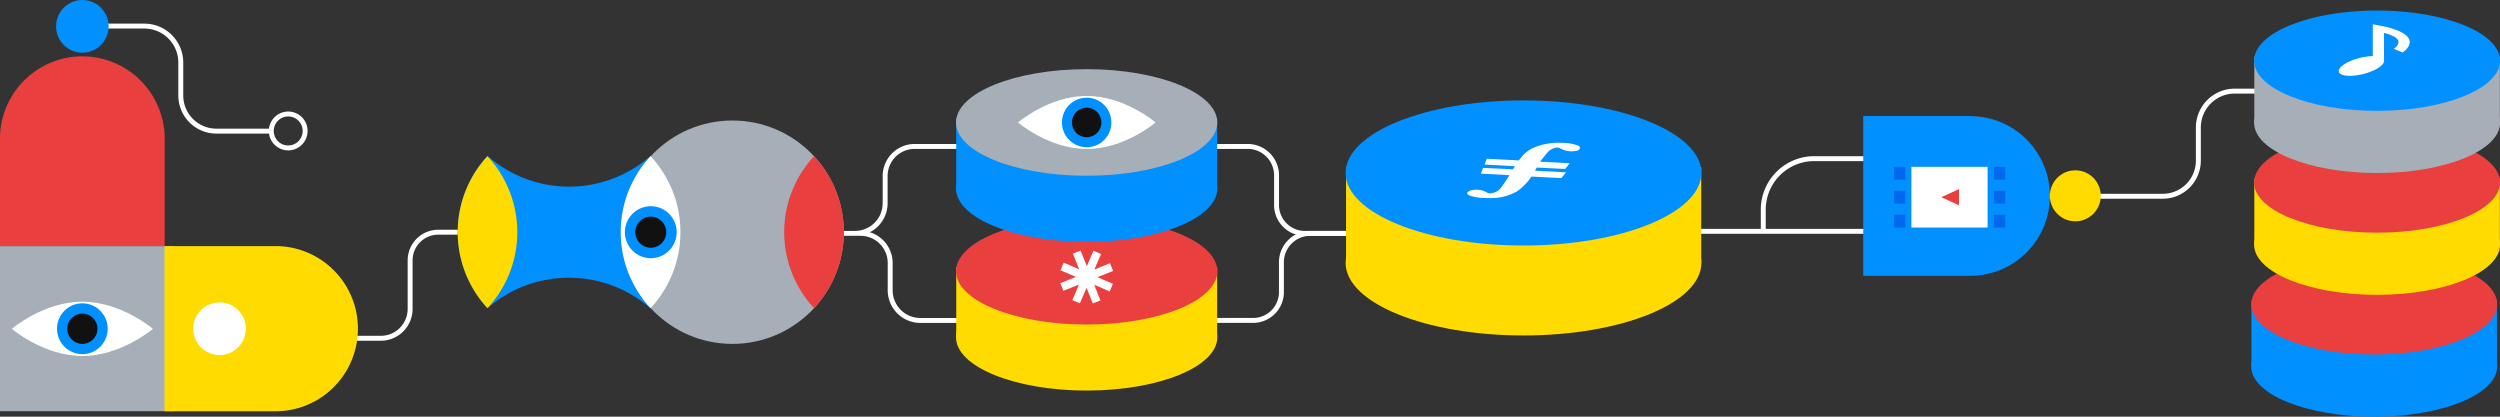 <svg fill="none" height="169" width="1014" xmlns="http://www.w3.org/2000/svg" xmlns:xlink="http://www.w3.org/1999/xlink"><rect width="100%" height="100%" fill="#333333" stroke="none"/><clipPath id="a"><path d="m0 0h1014v169h-1014z"/></clipPath><g clip-path="url(#a)"><path d="m962.985 169.022c27.547 0 49.875-9.112 49.875-20.351s-22.328-20.351-49.875-20.351-49.879 9.112-49.879 20.351 22.332 20.351 49.879 20.351z" fill="#0090ff"/><path d="m913.192 148.649h99.588v-26.847h-99.588z" fill="#0090ff"/><path d="m962.985 143.788c27.547 0 49.875-9.112 49.875-20.351s-22.328-20.35-49.875-20.35-49.879 9.111-49.879 20.35 22.332 20.351 49.879 20.351z" fill="#ea3f3f"/><path d="m926.193 36.958h-19.802a14.718 14.718 0 0 0 -10.421 4.329 14.8 14.8 0 0 0 -4.317 10.45v13.273a14.488 14.488 0 0 1 -4.176 10.306 14.385 14.385 0 0 1 -10.24 4.28h-89.116" stroke="#fff" stroke-miterlimit="10" stroke-width="2"/><path d="m964.143 119.586c27.547 0 49.877-9.111 49.877-20.35 0-11.24-22.33-20.35-49.877-20.35s-49.878 9.11-49.878 20.35c0 11.239 22.331 20.35 49.878 20.35z" fill="#ffdb00"/><path d="m914.351 99.257h99.589v-26.847h-99.589z" fill="#ffdb00"/><path d="m964.143 94.374c27.547 0 49.877-9.111 49.877-20.35 0-11.24-22.33-20.351-49.877-20.351s-49.878 9.111-49.878 20.35c0 11.24 22.331 20.351 49.878 20.351z" fill="#ea3f3f"/><path d="m964.143 70.173c27.547 0 49.877-9.111 49.877-20.35 0-11.24-22.33-20.351-49.877-20.351s-49.878 9.111-49.878 20.35c0 11.24 22.331 20.35 49.878 20.35z" fill="#a6afb7"/><path d="m914.351 49.822h99.589v-26.847h-99.589z" fill="#a6afb7"/><path d="m964.143 44.96c27.547 0 49.877-9.11 49.877-20.35s-22.33-20.35-49.877-20.35-49.878 9.11-49.878 20.35 22.331 20.35 49.878 20.35z" fill="#0090ff"/><path d="m977.036 15.682c-1.158-2.15-5.063-4.044-11.563-5.27l-3.068-.581v12.907c-2.712.08-5.393.603-7.937 1.55-4.763 1.763-7.123 4.302-5.278 5.636 1.845 1.333 7.187 1.054 11.928-.689 3.991-1.463 6.265-3.463 5.835-4.883v-11.014c3.154.817 5.106 1.828 5.686 2.947.943 1.785-1.695 3.485-1.717 3.506l3.519 1.528c.171-.108 4.14-2.668 2.595-5.637z" fill="#fff"/><path d="m807.836 64.343h-71.996a20.633 20.633 0 0 0 -14.609 6.068 20.747 20.747 0 0 0 -6.051 14.648v8.777m-51.487 0h144.143" stroke="#fff" stroke-miterlimit="10" stroke-width="2"/><path d="m799.169 47.047h-43.442v64.817h43.442c4.24 0 8.439-.838 12.356-2.465a32.284 32.284 0 0 0 10.474-7.018 32.377 32.377 0 0 0 6.999-10.504 32.446 32.446 0 0 0 -6.999-35.282 32.28 32.28 0 0 0 -10.474-7.019 32.211 32.211 0 0 0 -12.356-2.464z" fill="#0090ff"/><path d="m841.753 89.77c5.699 0 10.319-4.632 10.319-10.347s-4.62-10.347-10.319-10.347-10.318 4.632-10.318 10.347 4.619 10.347 10.318 10.347z" fill="#ffdb00"/><path d="m775.27 92.287h30.893v-24.631h-30.893z" fill="#fff"/><path d="m808.716 92.287h4.612v-5.206h-4.612zm0-9.723h4.612v-5.206h-4.612zm0-9.681h4.612v-5.206h-4.612zm-40.482 19.404h4.612v-5.206h-4.612zm0-9.723h4.612v-5.206h-4.612zm0-9.681h4.612v-5.206h-4.612z" fill="#0068ec"/><path d="m787.413 79.982 7.165 3.292v-6.604z" fill="#ea3f3f"/><path d="m389.738 129.977h-16.455a12.212 12.212 0 0 1 -8.647-3.592 12.278 12.278 0 0 1 -3.581-8.67v-11.014a12.038 12.038 0 0 0 -3.49-8.502 11.975 11.975 0 0 0 -8.459-3.545h-18.729m0 0h16.412a12.21 12.21 0 0 0 8.646-3.592 12.276 12.276 0 0 0 3.582-8.67v-10.993a12.02 12.02 0 0 1 3.506-8.488 11.955 11.955 0 0 1 8.465-3.516h18.75m101.794 0h15.017a11.744 11.744 0 0 1 8.137 3.807 11.811 11.811 0 0 1 3.083 8.455v11.014a11.55 11.55 0 0 0 3.032 8.274 11.485 11.485 0 0 0 7.974 3.709h17.162" stroke="#fff" stroke-miterlimit="10" stroke-width="2"/><path d="m545.959 94.654h-15.017a11.746 11.746 0 0 0 -8.123 3.814 11.811 11.811 0 0 0 -3.076 8.448v11.036a11.552 11.552 0 0 1 -3.016 8.28 11.486 11.486 0 0 1 -7.968 3.723h-17.162" stroke="#fff" stroke-miterlimit="10" stroke-width="2"/><path d="m440.753 158.416c29.265 0 52.989-9.68 52.989-21.62s-23.724-21.62-52.989-21.62-52.989 9.68-52.989 21.62 23.724 21.62 52.989 21.62z" fill="#ffdb00"/><path d="m493.678 108.271h-105.828v28.525h105.828z" fill="#ffdb00"/><path d="m440.753 131.633c29.265 0 52.989-9.679 52.989-21.62 0-11.94-23.724-21.62-52.989-21.62s-52.989 9.68-52.989 21.62c0 11.941 23.724 21.62 52.989 21.62z" fill="#ea3f3f"/><path d="m440.753 98.096c29.265 0 52.989-9.68 52.989-21.62s-23.724-21.62-52.989-21.62-52.989 9.68-52.989 21.62 23.724 21.62 52.989 21.62z" fill="#0090ff"/><path d="m493.678 47.95h-105.828v28.526h105.828z" fill="#0090ff"/><path d="m440.753 71.291c29.265 0 52.989-9.68 52.989-21.62s-23.724-21.62-52.989-21.62-52.989 9.68-52.989 21.62 23.724 21.62 52.989 21.62z" fill="#a6afb7"/><path d="m468.685 49.672s-12.507 10.756-27.889 10.756-27.889-10.756-27.889-10.756 12.486-10.756 27.889-10.756 27.889 10.756 27.889 10.756z" fill="#fff"/><path d="m440.753 59.718c5.533 0 10.019-4.498 10.019-10.046 0-5.549-4.486-10.046-10.019-10.046s-10.019 4.497-10.019 10.046c0 5.548 4.486 10.046 10.019 10.046z" fill="#0090ff"/><path d="m440.753 55.674c3.306 0 5.985-2.688 5.985-6.002 0-3.315-2.679-6.002-5.985-6.002s-5.985 2.687-5.985 6.002 2.679 6.002 5.985 6.002z" fill="#111"/><path d="m451.458 109.884-1.244-3.119-6.329 2.539 2.703-6.282-3.089-1.334-2.682 6.282-2.531-6.346-3.111 1.247 2.532 6.347-6.265-2.689-1.33 3.076 6.265 2.71-6.329 2.517 1.244 3.12 6.329-2.517-2.682 6.281 3.068 1.312 2.703-6.281 2.51 6.346 3.111-1.226-2.51-6.368 6.243 2.711 1.33-3.098-6.265-2.689z" fill="#fff"/><path d="m617.934 136.065c39.845 0 72.146-13.176 72.146-29.429s-32.301-29.429-72.146-29.429c-39.846 0-72.147 13.176-72.147 29.429s32.301 29.429 72.147 29.429z" fill="#ffdb00"/><path d="m690.016 67.806h-144.057v38.83h144.057z" fill="#ffdb00"/><path d="m617.934 99.58c39.845 0 72.146-13.176 72.146-29.429s-32.301-29.428-72.146-29.428c-39.846 0-72.147 13.175-72.147 29.428s32.301 29.43 72.147 29.43z" fill="#0090ff"/><path d="m639.709 58.9a19.456 19.456 0 0 0 -6.436-.968 25.68 25.68 0 0 0 -11.606 2.152 13.138 13.138 0 0 0 -4.785 3.915l-.235.28-.623.774-13-.667-.88 2.367 12.314.666-.836 1.248-12.121-.58-.858 2.344 11.606.624-.751 1.14c-.88 1.355-1.759 2.69-2.768 4.023a5.874 5.874 0 0 1 -3.218 2.022 4.274 4.274 0 0 1 -1.244.172 3.081 3.081 0 0 1 -1.094-.28l-.386-.215a8.118 8.118 0 0 0 -1.781-.731 10.033 10.033 0 0 0 -4.29 0c-1.03.28-1.695.839-1.631 1.312.065.473 1.094.904 1.995 1.14 1.914.485 3.883.716 5.857.689h2.532a20.702 20.702 0 0 0 10.104-2.883 24.936 24.936 0 0 0 3.604-3.27 19.148 19.148 0 0 0 1.673-2.151l.301-.409 12.142.624 1.931-2.345-12.636-.667.729-1.269 11.521.581 1.845-2.323-12.035-.624.665-.84c.922-1.204 1.844-2.366 2.896-3.506a6.834 6.834 0 0 1 2.36-1.226c.31-.107.636-.165.965-.172.42.024.834.119 1.223.28l.3.15c.493.256 1.001.479 1.523.667a9.096 9.096 0 0 0 5.128.15 1.31 1.31 0 0 0 1.094-1.312c.064-.408-.622-.688-1.094-.881z" fill="#fff"/><path d="m133.931 137.205h20.531a11.87 11.87 0 0 0 8.396-3.483 11.932 11.932 0 0 0 3.489-8.413v-19.684a11.467 11.467 0 0 1 3.343-8.092 11.389 11.389 0 0 1 8.07-3.352h21.753m-160.726-83.597h19.801a14.74 14.74 0 0 1 10.416 4.335 14.821 14.821 0 0 1 4.322 10.444v13.359c0 3.834 1.52 7.511 4.223 10.222a14.397 14.397 0 0 0 10.194 4.234h22.611" stroke="#fff" stroke-miterlimit="10" stroke-width="2"/><path d="m116.898 59.998c3.791 0 6.865-3.082 6.865-6.884s-3.074-6.884-6.865-6.884c-3.792 0-6.865 3.082-6.865 6.884s3.073 6.884 6.865 6.884z" stroke="#fff" stroke-miterlimit="10" stroke-width="2"/><path d="m0 54.9v45.089h66.783v-45.09a33.556 33.556 0 0 0 -10.281-22.743 33.375 33.375 0 0 0 -23.11-9.302c-8.611 0-16.89 3.332-23.11 9.302a33.557 33.557 0 0 0 -10.282 22.743z" fill="#ea3f3f"/><path d="m33.402 21.383c5.889 0 10.663-4.787 10.663-10.691 0-5.905-4.775-10.692-10.663-10.692s-10.662 4.787-10.662 10.692c0 5.904 4.774 10.691 10.662 10.691z" fill="#0090ff"/><path d="m70.602 99.86h-70.602v66.924h70.602z" fill="#a6afb7"/><path d="m111.77 99.838h-45.051v66.968h45.051a33.354 33.354 0 0 0 23.619-9.811 33.538 33.538 0 0 0 9.784-23.684 33.538 33.538 0 0 0 -9.784-23.684 33.357 33.357 0 0 0 -23.619-9.81z" fill="#ffdb00"/><path d="m89.052 144.024c5.888 0 10.662-4.787 10.662-10.691 0-5.905-4.774-10.692-10.662-10.692-5.889 0-10.663 4.787-10.663 10.692 0 5.904 4.774 10.691 10.663 10.691zm-27.032-10.648s-12.87 11.014-28.617 11.014c-15.746 0-28.597-11.014-28.597-11.014s12.872-11.014 28.597-11.014 28.619 11.014 28.619 11.014z" fill="#fff"/><path d="m33.402 143.637c5.676 0 10.276-4.613 10.276-10.304s-4.6-10.305-10.276-10.305c-5.675 0-10.276 4.614-10.276 10.305s4.601 10.304 10.276 10.304z" fill="#0090ff"/><path d="m33.402 139.485c3.389 0 6.136-2.754 6.136-6.152s-2.747-6.153-6.136-6.153c-3.388 0-6.135 2.755-6.135 6.153s2.747 6.152 6.135 6.152z" fill="#111"/><path d="m230.813 112.66a49.868 49.868 0 0 1 33.06 12.455 45.246 45.246 0 0 0 12.219-30.934 45.246 45.246 0 0 0 -12.219-30.935 50.123 50.123 0 0 1 -33.06 12.457 50.122 50.122 0 0 1 -33.059-12.457 45.374 45.374 0 0 0 -12.121 30.88 45.376 45.376 0 0 0 12.121 30.882 49.814 49.814 0 0 1 33.059-12.348z" fill="#0090ff"/><path d="m297.06 139.485c24.953 0 45.181-20.283 45.181-45.305 0-25.02-20.228-45.304-45.181-45.304-24.952 0-45.18 20.283-45.18 45.304 0 25.022 20.228 45.305 45.18 45.305z" fill="#a6afb7"/><path d="m330.184 63.353a45.242 45.242 0 0 0 -12.109 30.817 45.24 45.24 0 0 0 12.109 30.816 45.245 45.245 0 0 0 12.109-30.816 45.246 45.246 0 0 0 -12.109-30.817z" fill="#ea3f3f"/><path d="m263.873 63.353a45.242 45.242 0 0 0 -12.109 30.817 45.24 45.24 0 0 0 12.109 30.816 45.245 45.245 0 0 0 12.109-30.816 45.246 45.246 0 0 0 -12.109-30.817z" fill="#fff"/><path d="m197.711 63.353a45.398 45.398 0 0 0 -12.054 30.817 45.399 45.399 0 0 0 12.054 30.816 45.24 45.24 0 0 0 12.109-30.816 45.242 45.242 0 0 0 -12.109-30.817z" fill="#ffdb00"/><path d="m263.958 104.722c5.806 0 10.512-4.72 10.512-10.541 0-5.822-4.706-10.541-10.512-10.541-5.805 0-10.512 4.719-10.512 10.54 0 5.822 4.707 10.542 10.512 10.542z" fill="#0090ff"/><path d="m263.958 100.484c3.472 0 6.286-2.822 6.286-6.303 0-3.482-2.814-6.304-6.286-6.304-3.471 0-6.285 2.822-6.285 6.303 0 3.482 2.814 6.304 6.285 6.304z" fill="#111"/></g></svg>